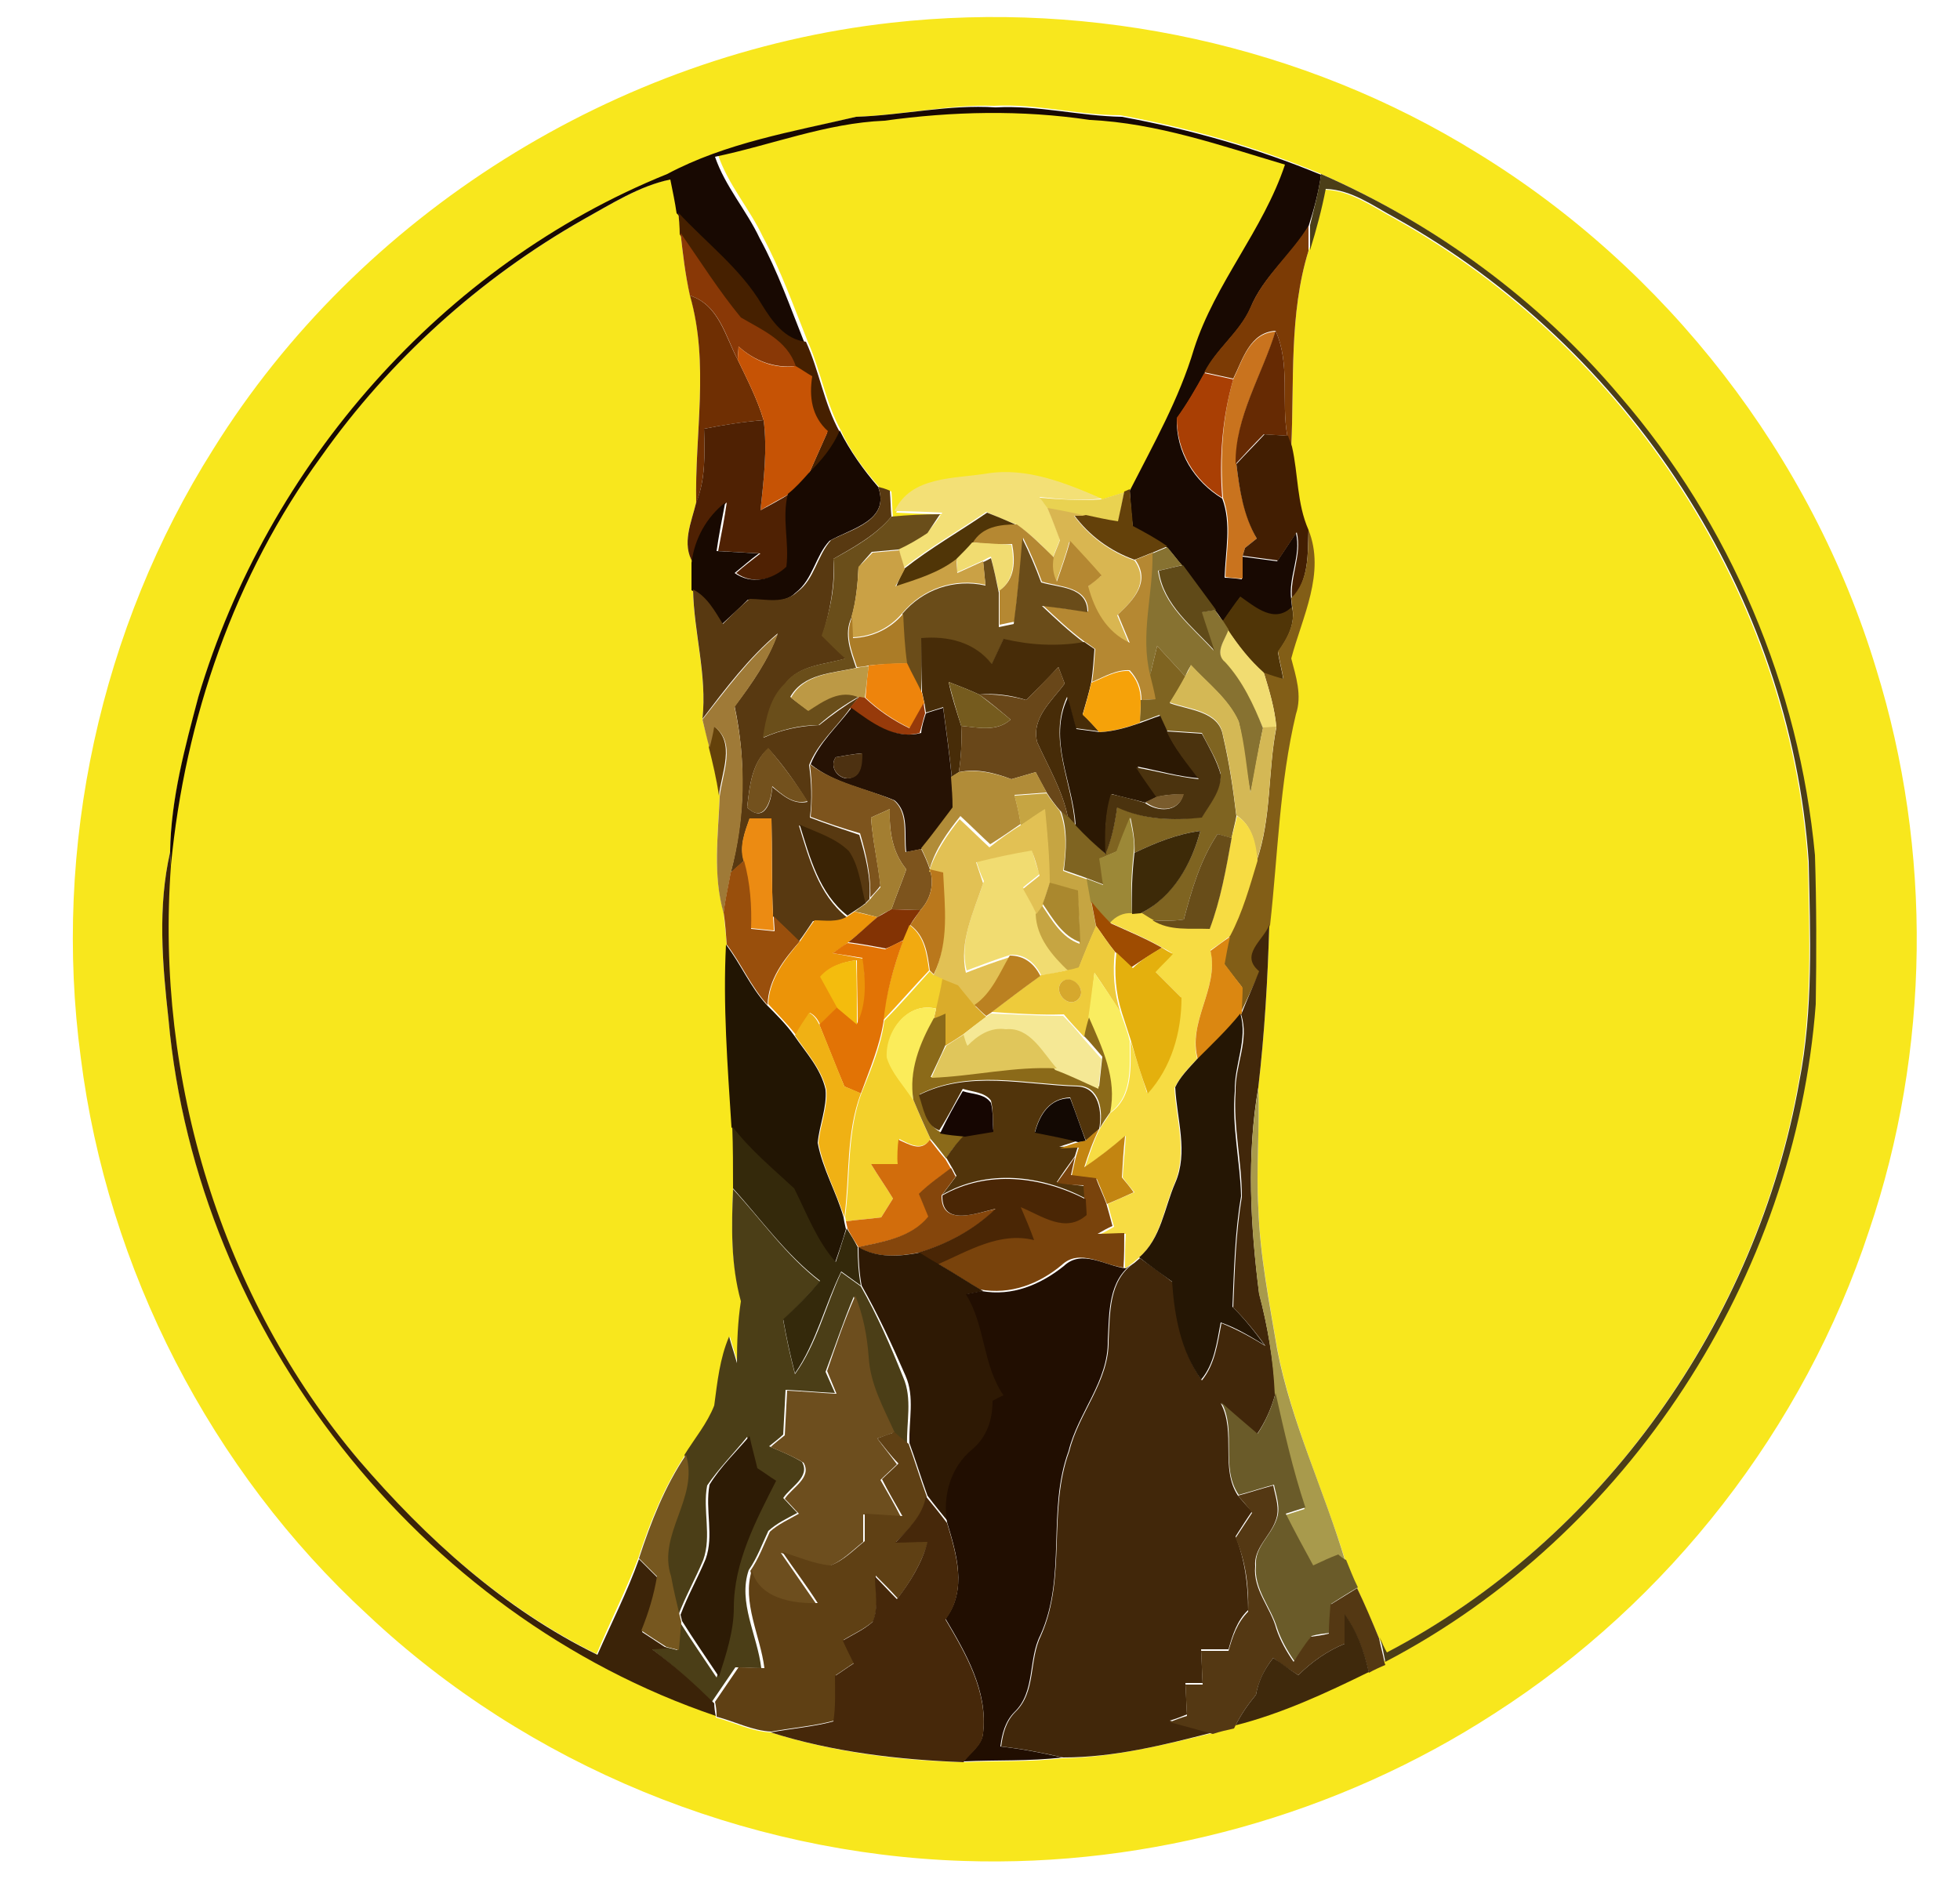 <?xml version="1.0" encoding="utf-8"?>
<!-- Generator: Adobe Illustrator 26.0.3, SVG Export Plug-In . SVG Version: 6.00 Build 0)  -->
<svg version="1.1" id="Layer_1" xmlns="http://www.w3.org/2000/svg" xmlns:xlink="http://www.w3.org/1999/xlink" x="0px" y="0px"
	 viewBox="0 0 250 242" style="enable-background:new 0 0 250 242;" xml:space="preserve">
<style type="text/css">
	.st0{fill:#F8E71D;}
	.st1{fill:#180902;}
	.st2{fill:#4B3E17;}
	.st3{fill:#462000;}
	.st4{fill:#7C3B05;}
	.st5{fill:#893806;}
	.st6{fill:#6F2F03;}
	.st7{fill:#C9731E;}
	.st8{fill:#662A03;}
	.st9{fill:#C65305;}
	.st10{fill:#A93F04;}
	.st11{fill:#4F2103;}
	.st12{fill:#180901;}
	.st13{fill:#421E02;}
	.st14{fill:#F3E076;}
	.st15{fill:#583911;}
	.st16{fill:#E9D251;}
	.st17{fill:#64410A;}
	.st18{fill:#D9B651;}
	.st19{fill:#6A4E1A;}
	.st20{fill:#503507;}
	.st21{fill:#B58832;}
	.st22{fill:#825E17;}
	.st23{fill:#F1DC71;}
	.st24{fill:#6A4C19;}
	.st25{fill:#CAA145;}
	.st26{fill:#877231;}
	.st27{fill:#604A18;}
	.st28{fill:#AB7C27;}
	.st29{fill:#9F7A37;}
	.st30{fill:#472C08;}
	.st31{fill:#7F6421;}
	.st32{fill:#EE840C;}
	.st33{fill:#BC9945;}
	.st34{fill:#694719;}
	.st35{fill:#D4B855;}
	.st36{fill:#F6A209;}
	.st37{fill:#755B1E;}
	.st38{fill:#973A0A;}
	.st39{fill:#2B1803;}
	.st40{fill:#261204;}
	.st41{fill:#4B330E;}
	.st42{fill:#73511D;}
	.st43{fill:#4D3111;}
	.st44{fill:#7D541D;}
	.st45{fill:#B18C38;}
	.st46{fill:#C6A542;}
	.st47{fill:#7A5C2D;}
	.st48{fill:#A37E31;}
	.st49{fill:#E2C154;}
	.st50{fill:#EC8B12;}
	.st51{fill:#3A2305;}
	.st52{fill:#9C8837;}
	.st53{fill:#F7DC43;}
	.st54{fill:#3D2A08;}
	.st55{fill:#684D19;}
	.st56{fill:#3B2308;}
	.st57{fill:#994F0C;}
	.st58{fill:#BA781C;}
	.st59{fill:#AA882E;}
	.st60{fill:#9F4C01;}
	.st61{fill:#EC9408;}
	.st62{fill:#833304;}
	.st63{fill:#41270A;}
	.st64{fill:#F2AA10;}
	.st65{fill:#EECB3B;}
	.st66{fill:#E27305;}
	.st67{fill:#DB8711;}
	.st68{fill:#221503;}
	.st69{fill:#E4B00D;}
	.st70{fill:#BB8121;}
	.st71{fill:#F4BC0D;}
	.st72{fill:#F3D12C;}
	.st73{fill:#F9ED60;}
	.st74{fill:#DAAC2A;}
	.st75{fill:#D6A82D;}
	.st76{fill:#FBEC5A;}
	.st77{fill:#F0B114;}
	.st78{fill:#8B6A19;}
	.st79{fill:#F5E895;}
	.st80{fill:#251604;}
	.st81{fill:#E0C65B;}
	.st82{fill:#51340B;}
	.st83{fill:#160602;}
	.st84{fill:#A89A4C;}
	.st85{fill:#130903;}
	.st86{fill:#34290B;}
	.st87{fill:#C38511;}
	.st88{fill:#D26D0C;}
	.st89{fill:#79430C;}
	.st90{fill:#85460C;}
	.st91{fill:#4A2605;}
	.st92{fill:#2E1904;}
	.st93{fill:#210E01;}
	.st94{fill:#6D4E1E;}
	.st95{fill:#6A5B29;}
	.st96{fill:#2D1B05;}
	.st97{fill:#5F4014;}
	.st98{fill:#76571F;}
	.st99{fill:#543813;}
	.st100{fill:#46280A;}
	.st101{fill:#3F290C;}
</style>
<g id="_x23_f8e71dff">
	<path class="st0" d="M113.7,2.9c25.8-2.9,52.6,2.9,74.7,16.6c24.2,14.8,42.7,38.7,50.9,65.8c7.2,23.2,6.9,48.7-0.9,71.7
		c-8.3,25.2-25.5,47.3-47.8,61.6c-19.9,12.9-43.9,19.6-67.7,18.8c-28-0.9-55.6-12.2-76-31.4c-20-18.4-33.2-44.1-36.6-71.1
		c-3.6-26.8,2.5-54.8,16.9-77.6C45.8,27.4,78.6,6.8,113.7,2.9 M109.2,14.9c-8.2,2-16.7,3.4-24.1,7.4C56.4,33.8,34.1,59.4,25.3,89
		c-1.7,6.5-3.5,13-3.6,19.7c-1.6,7-1,14.3-0.2,21.3c3.6,39.8,32,76,69.8,88.8l0,0.3c2.3,0.6,4.6,1.8,7,1.9
		c7.9,2.5,16.3,3.6,24.6,3.8c4.2-0.2,8.4,0,12.6-0.5c6.5-0.1,12.9-1.7,19.1-3.2c0.9-0.2,1.8-0.4,2.7-0.7l0.2-0.4
		c6-1.4,11.5-4.1,17-6.8c0.5-0.2,1.6-0.7,2.1-1l-0.1-0.3c30.9-16.2,52.3-49.1,54.9-83.9c0.1-6.3,0.2-12.6-0.1-19
		c-2-21.5-10.8-42.3-24.9-58.6c-10.3-12.2-23.5-21.9-38.1-28.3c-8.2-3.4-16.7-5.8-25.4-7.4c-5.4,0-10.7-1.5-16.1-1.2
		C121,13.3,115.2,14.7,109.2,14.9z"/>
	<path class="st0" d="M112.9,15.3c8.7-1.2,17.5-1.4,26.2-0.1c8.6,0.4,16.7,3.3,24.9,5.7c-2.7,8.3-8.9,15.1-11.6,23.5
		c-1.9,6.4-5.2,12.2-8.2,18.1l-0.7,0.3c-0.7,0.2-2.2,0.7-2.9,0.9c-4.6-2-9.5-3.9-14.6-3.2c-4.2,0.7-9.7,0.3-11.7,4.9
		c2,0.1,4.1,0.2,6.1,0.2c-0.6,0.9-1.2,1.7-1.9,2.5c0.4-0.6,1.2-1.8,1.6-2.4c-2.1,0.1-4.2,0.2-6.2,0.3c-0.1-1.1-0.1-2.2-0.2-3.3
		c-0.4-0.1-1.1-0.3-1.5-0.5c-1.9-2.2-3.7-4.5-4.9-7.2c-2-3.6-2.6-7.7-4.3-11.5c-1.8-4.5-3.4-9-5.7-13.3c-1.7-3.6-4.4-6.6-5.7-10.4
		C98.5,18.4,105.5,15.6,112.9,15.3z"/>
	<path class="st0" d="M74.4,28c3.6-2,7.2-4.3,11.3-5.2c0.3,1.4,0.6,2.8,0.8,4.3c0.1,0.7,0.3,2,0.3,2.6c0.3,2.7,0.6,5.3,1.2,7.9
		c2.5,8.7,0.6,17.7,0.8,26.5c-0.6,2.5-1.9,5.2-0.4,7.7c0,1.2,0,2.3,0,3.5c0.1,5.5,1.8,10.9,1.2,16.5c0.2,0.9,0.7,2.6,0.9,3.5
		c0.5,2.1,0.9,4.2,1.3,6.2c-0.2,5-0.9,10,0.5,14.9c0.1,1.3,0.3,2.7,0.4,4.1c-0.4,7.8,0.2,15.5,0.8,23.2c0,2.7,0,5.3,0,8
		c-0.2,4.8-0.3,9.6,1.1,14.3c-0.4,2.6-0.5,5.3-0.5,7.9c-0.3-1.1-0.7-2.3-1-3.4c-1.2,2.8-1.5,5.8-1.9,8.8c-0.8,2.3-2.5,4.2-3.8,6.3
		c-2.7,4.1-4.5,8.6-6,13.2c-1.6,4.2-3.6,8.1-5.3,12.2c-11.8-5.8-21.9-14.8-30.4-24.8c-17.6-20.8-26-48.7-24-75.8
		c1.8-18.7,8.1-37,19.2-52.2C49.7,45.9,61.2,35.5,74.4,28z"/>
	<path class="st0" d="M169,24.2c3.3,0.1,6.1,2.2,8.9,3.7c29.6,16.5,50.4,48.2,52.7,82.1c0.2,9.3,0.6,18.8-1.2,28.1
		c-5.4,30.5-25.1,58.4-52.6,72.8c-0.2-0.5-0.7-1.5-0.9-1.9c-0.9-2.2-1.9-4.3-2.8-6.4c-0.5-1.2-1-2.3-1.5-3.5
		c-2.8-9.1-6.9-17.7-8.7-27.1c-1-6-2.2-11.9-2.4-18c-0.3-5.1,0.2-10.2,0-15.3c0.8-6.9,1.2-13.8,1.4-20.7c1-9,1.2-18.1,3.3-26.9
		c0.8-2.4-0.1-4.8-0.6-7.1c1.4-5.3,4.4-10.9,2.2-16.4c-1.5-3.4-1.3-7.1-2.1-10.6c0.4-8.4-0.3-16.9,2.2-25
		C167.8,29.5,168.5,26.8,169,24.2z"/>
</g>
<g id="_x23_180902ff">
	<path class="st1" d="M109.2,14.9c6-0.2,11.8-1.6,17.8-1.2c5.4-0.3,10.7,1.1,16.1,1.2c8.7,1.6,17.2,4,25.4,7.4
		c-0.3,2.2-0.9,4.4-1.6,6.6c-2.2,3.7-5.8,6.4-7.4,10.4c-1.4,3.2-4.4,5.2-5.9,8.4c-1.1,2-2.2,3.9-3.5,5.7c-0.1,4.3,2.2,8,5.8,10.2
		c1.2,3.2,0.4,6.7,0.3,10.1c0.5,0,1.6,0.1,2.2,0.2c0-0.7,0-2.2,0-2.9c1.5,0.2,3,0.4,4.5,0.6c0.8-1.2,1.6-2.4,2.4-3.6
		c0.7,2.9-1,5.6-0.6,8.5l0.1,1c-2.2,2.2-4.7,0.1-6.6-1.3c-0.7,1-1.5,2-2.2,3.1c-0.2-0.3-0.7-1.1-1-1.4c-1.3-1.9-2.8-3.8-4.2-5.7
		c-0.5-0.6-1.4-1.8-1.9-2.3c-1.4-1-2.9-1.8-4.4-2.6c-0.2-1.6-0.3-3.1-0.4-4.7c3-5.9,6.3-11.7,8.2-18.1c2.7-8.4,8.8-15.1,11.6-23.5
		c-8.1-2.4-16.3-5.3-24.9-5.7c-8.7-1.3-17.5-1.1-26.2,0.1c-7.4,0.3-14.4,3.1-21.6,4.6c1.3,3.8,4,6.8,5.7,10.4
		c2.3,4.2,3.9,8.8,5.7,13.3c-2.7-0.3-4.3-2.5-5.6-4.7c-2.7-4.6-7.1-7.9-10.7-11.8c-0.2-1.4-0.5-2.8-0.8-4.3C81.6,23.7,78,26,74.4,28
		C61.2,35.5,49.7,45.9,41,58.2c-11.1,15.2-17.4,33.5-19.2,52.2c0-0.4-0.1-1.3-0.1-1.8c0.1-6.7,1.9-13.3,3.6-19.7
		c8.8-29.6,31.1-55.1,59.8-66.7C92.6,18.2,101.1,16.8,109.2,14.9z"/>
</g>
<g id="_x23_4b3e17ff">
	<path class="st2" d="M168.5,22.2c14.6,6.4,27.8,16.1,38.1,28.3c14.1,16.3,22.9,37.1,24.9,58.6c0.2,6.3,0.2,12.6,0.1,19
		c-2.6,34.8-23.9,67.7-54.9,83.9c-0.2-1-0.4-2.1-0.7-3.1c0.2,0.5,0.6,1.4,0.9,1.9c27.5-14.4,47.2-42.3,52.6-72.8
		c1.8-9.2,1.4-18.7,1.2-28.1c-2.3-33.9-23.1-65.6-52.7-82.1c-2.8-1.5-5.6-3.6-8.9-3.7c-0.5,2.6-1.2,5.2-2,7.8c0-0.8,0-2.4,0-3.2
		C167.6,26.6,168.2,24.5,168.5,22.2z"/>
	<path class="st2" d="M93.5,151.7c3.7,4,6.8,8.5,11.1,11.8c-1.5,1.7-3,3.3-4.7,4.9c0.4,2.3,0.9,4.6,1.5,6.9c2.8-3.9,3.9-8.7,5.9-13
		c0.8,0.6,1.7,1.2,2.5,1.8c2.1,3.7,3.8,7.6,5.4,11.6c1.2,2.7,0.4,5.8,0.5,8.6c-0.4-0.4-1.3-1.1-1.8-1.5c-1.4-3.1-3.1-6.2-3.3-9.6
		c-0.2-2.7-0.7-5.3-1.7-7.8c-1.3,3.1-2.4,6.4-3.6,9.6c0.4,0.9,0.8,1.8,1.2,2.7c-2.1-0.1-4.2-0.3-6.3-0.4c-0.1,1.9-0.2,3.8-0.3,5.7
		c-0.4,0.4-1.3,1.1-1.8,1.5c1.4,0.6,2.9,1.2,4.2,2c1.1,1.9-1.5,3.2-2.4,4.6c0.6,0.6,1.2,1.3,1.8,1.9c-1.3,0.7-2.6,1.3-3.7,2.3
		c-0.8,1.7-1.4,3.4-2.5,5c-1.4,4.1,1.1,8.3,1.6,12.5c-1.1,0-2.2-0.1-3.3-0.1c-1,1.5-2,2.9-3,4.4c-2.5-2.4-5.1-4.8-7.9-6.9
		c0.5,0,1.4-0.1,1.9-0.1c0.4,0.1,1.2,0.3,1.6,0.4c0.1-1.2,0.2-2.4,0.3-3.6c1.5,2.4,3.1,4.7,4.7,7.1c0.9-2.9,1.9-5.8,1.9-8.8
		c0-5.8,2.8-11.2,5.4-16.2c-0.8-0.5-1.6-1.1-2.4-1.6c-0.3-1.4-0.7-2.8-1-4.1c-1.7,2.1-3.6,4-5.1,6.2c-0.6,3.1,0.6,6.4-0.5,9.5
		c-1,2.4-2.3,4.7-3.2,7.1c-0.4-1.7-0.8-3.3-1.1-5c-1.8-5.4,3.6-10,1.9-15.5c1.3-2.1,2.9-4,3.8-6.3c0.4-3,0.7-6,1.9-8.8
		c0.3,1.1,0.7,2.3,1,3.4c0-2.7,0.1-5.3,0.5-7.9C93.2,161.3,93.3,156.5,93.5,151.7z"/>
</g>
<g id="_x23_462000ff">
	<path class="st3" d="M86.5,27.1c3.6,3.9,8,7.2,10.7,11.8c1.3,2.1,2.9,4.4,5.6,4.7c1.7,3.7,2.3,7.9,4.3,11.5c-0.9,2.1-2.3,3.9-4,5.5
		c0.8-1.8,1.6-3.6,2.4-5.4c-2.1-1.8-2.4-4.4-2-7c-0.7-0.4-1.4-0.9-2.1-1.3c-1.1-3.3-4.3-4.6-7-6.2c-2.8-3.4-5.2-7.2-7.7-10.8
		C86.7,29.1,86.6,27.7,86.5,27.1z"/>
</g>
<g id="_x23_7c3b05ff">
	<path class="st4" d="M159.5,39.2c1.7-4,5.2-6.8,7.4-10.4c0,0.8,0,2.4,0,3.2c-2.5,8.1-1.8,16.7-2.2,25c-0.1-0.4-0.4-1.1-0.5-1.4
		c-0.8-4.4,0.4-9.2-1.5-13.4c-3.3,0.2-4.2,3.7-5.4,6.1c-0.9-0.2-2.8-0.6-3.7-0.8C155.1,44.5,158.1,42.4,159.5,39.2z"/>
</g>
<g id="_x23_893806ff">
	<path class="st5" d="M86.8,29.7c2.5,3.6,4.9,7.4,7.7,10.8c2.7,1.6,5.9,2.9,7,6.2c-2.8,0.3-5.3-0.7-7.3-2.5c0,0.4-0.1,1.3-0.1,1.7
		c-1.6-3.1-2.4-7-6.1-8.2C87.4,35,87.1,32.4,86.8,29.7z"/>
</g>
<g id="_x23_6f2f03ff">
	<path class="st6" d="M88,37.7c3.7,1.2,4.5,5.2,6.1,8.2c1.2,2.5,2.5,5,3.3,7.7c-2.5,0.2-5.1,0.6-7.6,1.1c0.1,3.2,0.2,6.4-1,9.5
		C88.6,55.3,90.5,46.4,88,37.7z"/>
</g>
<g id="_x23_c9731eff">
	<path class="st7" d="M157.3,48.4c1.2-2.5,2.1-5.9,5.4-6.1c-1.7,5.6-5.2,10.9-5,16.9c0.4,3.3,1,6.6,2.6,9.5
		c-0.4,0.3-1.1,0.9-1.5,1.2l-0.3,1c0,0.7,0,2.2,0,2.9c-0.6,0-1.6-0.1-2.2-0.2c0.1-3.4,0.9-6.8-0.3-10.1
		C155.6,58.4,155.9,53.2,157.3,48.4z"/>
</g>
<g id="_x23_662a03ff">
	<path class="st8" d="M162.7,42.2c1.9,4.2,0.7,9,1.5,13.4c-1-0.1-2-0.1-3-0.2c-1.2,1.2-2.4,2.5-3.6,3.8
		C157.5,53.2,161,47.8,162.7,42.2z"/>
</g>
<g id="_x23_c65305ff">
	<path class="st9" d="M94.2,44.2c2,1.8,4.5,2.9,7.3,2.5c0.7,0.4,1.4,0.9,2.1,1.3c-0.4,2.6-0.1,5.1,2,7c-0.8,1.8-1.6,3.6-2.4,5.4
		c-0.8,0.9-1.6,1.8-2.5,2.6c-0.9,0.5-2.8,1.5-3.7,2.1c0.4-3.8,0.9-7.7,0.4-11.5c-0.8-2.7-2.1-5.2-3.3-7.7
		C94.1,45.5,94.2,44.6,94.2,44.2z"/>
</g>
<g id="_x23_a93f04ff">
	<path class="st10" d="M150.1,53.3c1.3-1.8,2.4-3.7,3.5-5.7c0.9,0.2,2.8,0.6,3.7,0.8c-1.4,4.9-1.8,10-1.4,15.1
		C152.3,61.3,150.1,57.6,150.1,53.3z"/>
</g>
<g id="_x23_4f2103ff">
	<path class="st11" d="M89.8,54.7c2.5-0.5,5-0.9,7.6-1.1c0.5,3.8,0,7.7-0.4,11.5c0.9-0.5,2.8-1.5,3.7-2.1c-0.8,3.1,0.2,6.2-0.2,9.3
		c-1.8,1.7-4.5,2.3-6.6,0.8c1-0.9,2.1-1.7,3.1-2.5c-1.8-0.1-3.6-0.2-5.4-0.3c0.4-2.1,0.8-4.1,1.1-6.2c-2.4,1.9-3.9,4.7-4.3,7.7
		c-1.5-2.4-0.2-5.2,0.4-7.7C90,61.2,89.9,57.9,89.8,54.7z"/>
</g>
<g id="_x23_180901ff">
	<path class="st12" d="M103.1,60.4c1.6-1.6,3.1-3.3,4-5.5c1.3,2.6,3,5,4.9,7.2c1.6,4.3-3.4,5.3-6.2,6.9c-1.8,1.9-2.1,4.9-4.3,6.6
		c-1.6,1.6-4,0.9-6.1,0.9c-1.1,1.1-2.2,2.1-3.4,3.2c-1-1.7-1.9-3.5-3.8-4.4c0-1.2,0-2.3,0-3.5c0.4-3.1,1.9-5.8,4.3-7.7
		c-0.4,2.1-0.8,4.1-1.1,6.2c1.8,0.1,3.6,0.2,5.4,0.3c-1.1,0.8-2.1,1.7-3.1,2.5c2.1,1.5,4.8,0.9,6.6-0.8c0.4-3.1-0.6-6.2,0.2-9.3
		C101.5,62.2,102.3,61.3,103.1,60.4z"/>
</g>
<g id="_x23_421e02ff">
	<path class="st13" d="M161.3,55.4c1,0.1,2,0.1,3,0.2c0.1,0.4,0.4,1,0.5,1.4c0.8,3.5,0.6,7.2,2.1,10.6c-0.1,3,0.1,6.4-2.1,8.8
		c-0.3-2.9,1.3-5.6,0.6-8.5c-0.8,1.2-1.6,2.4-2.4,3.6c-1.5-0.2-3-0.4-4.5-0.6l0.3-1c0.4-0.3,1.1-0.9,1.5-1.2
		c-1.7-2.9-2.2-6.2-2.6-9.5C158.9,57.9,160.1,56.7,161.3,55.4z"/>
</g>
<g id="_x23_f3e076ff">
	<path class="st14" d="M125.9,60.4c5.1-0.8,10,1.2,14.6,3.2c-2.6,0.3-5.2,0.1-7.9-0.2c0.2,0.3,0.7,1,1,1.3c0.6,1.4,1.1,2.8,1.6,4.1
		c-0.2,0.6-0.7,1.7-0.9,2.3c-1.4-1.6-2.9-3-4.7-4.2c-1.3-0.5-2.5-1-3.8-1.6c-3.5,2.4-7.2,4.5-10.5,7.1c-0.2-0.8-0.5-1.6-0.7-2.4
		c1.3-0.6,2.5-1.3,3.7-2.1c0.7-0.8,1.3-1.6,1.9-2.5c-2-0.1-4.1-0.2-6.1-0.2C116.2,60.7,121.7,61.1,125.9,60.4z"/>
</g>
<g id="_x23_583911ff">
	<path class="st15" d="M112,62.1c0.4,0.1,1.1,0.3,1.5,0.5c0.1,1.1,0.1,2.2,0.2,3.3c-2,2.4-4.8,3.9-7.4,5.4c0.2,3.3-0.4,6.6-1.4,9.8
		c1,1,2,1.9,3,2.9c-2.7,0.8-5.9,0.8-7.7,3.2c-1.8,1.8-2.3,4.4-2.8,6.9c2.2-1,4.6-1.5,7.1-1.6c1.6-1.3,3.3-2.5,5.1-3.6l-1.2,1.5
		c-1.7,2.4-4.1,4.4-5.2,7.2c0.3,2.2,0.4,4.4,0.1,6.7c2.1,0.8,4.2,1.5,6.3,2.2c0.8,2.7,1.5,5.4,1.3,8.2l-0.6,0.6
		c-0.6-2.2-0.8-4.7-2.1-6.6c-1.7-1.8-4.1-2.4-6.3-3.4c1.3,4.2,2.5,8.8,6.1,11.7c-1.3,0.8-2.9,0.5-4.3,0.5c-0.6,0.9-1.2,1.8-1.8,2.6
		c-1.1-1.1-2.2-2.1-3.3-3.2c-0.2-4.2-0.1-8.3-0.2-12.4c-0.9,0-1.8,0-2.8,0c-0.6,1.7-1.3,3.5-0.7,5.3c-0.4,0.4-1.3,1.2-1.7,1.5
		c1.8-6.9,2-14.2,0.5-21.2c2.2-2.9,4.3-5.9,5.5-9.3c-3.7,3.1-6.7,7.1-9.6,10.9c0.6-5.6-1.1-11-1.2-16.5c1.8,0.9,2.8,2.8,3.8,4.4
		c1.1-1.1,2.2-2.2,3.4-3.2c2,0,4.4,0.7,6.1-0.9c2.2-1.6,2.5-4.6,4.3-6.6C108.6,67.5,113.6,66.4,112,62.1 M95.3,103
		c2.2,2.1,3.1-0.7,3.2-2.6c1.3,1,2.6,2.3,4.5,1.9c-1.5-2.4-3.1-4.7-5-6.8C95.9,97.3,95.6,100.3,95.3,103z"/>
</g>
<g id="_x23_e9d251ff">
	<path class="st16" d="M132.6,63.5c2.6,0.2,5.2,0.4,7.9,0.2c0.7-0.2,2.2-0.7,2.9-0.9c-0.2,1-0.6,2.9-0.7,3.9
		c-1.4-0.3-2.7-0.6-4.1-0.8c-1.6-0.4-3.3-0.7-4.9-1C133.3,64.5,132.9,63.8,132.6,63.5z"/>
</g>
<g id="_x23_64410aff">
	<path class="st17" d="M143.4,62.7l0.7-0.3c0.1,1.6,0.3,3.1,0.4,4.7c1.5,0.8,3,1.6,4.4,2.6c-0.5,0.2-1.4,0.6-1.9,0.8
		c-0.6,0.2-1.7,0.7-2.3,0.9c-3.1-1.1-5.8-3.1-7.7-5.7l1.5,0c1.4,0.3,2.7,0.6,4.1,0.8C142.8,65.6,143.2,63.7,143.4,62.7z"/>
	<path class="st17" d="M91,92.6c2.9,2.1,1,6,0.7,8.9c-0.3-2.1-0.8-4.2-1.3-6.2C90.6,94.6,90.9,93.2,91,92.6z"/>
</g>
<g id="_x23_d9b651ff">
	<path class="st18" d="M133.6,64.8c1.7,0.3,3.3,0.6,4.9,1l-1.5,0c1.9,2.6,4.6,4.6,7.7,5.7c2,2.8-0.2,5.1-2.2,7
		c0.5,1.2,1,2.4,1.5,3.6c-2.9-1.4-4.5-4.2-5.3-7.2c0.4-0.4,1.2-1.1,1.7-1.4c-1.3-1.5-2.7-2.9-4-4.4c-0.5,1.8-1.1,3.5-1.7,5.2
		c-0.5-1-0.6-2-0.4-3.1c0.2-0.6,0.7-1.7,0.9-2.3C134.7,67.6,134.2,66.2,133.6,64.8z"/>
</g>
<g id="_x23_6a4e1aff">
	<path class="st19" d="M106.3,71.3c2.7-1.5,5.4-3,7.4-5.4c2.1-0.2,4.2-0.3,6.2-0.3c-0.4,0.6-1.2,1.8-1.6,2.4
		c-1.2,0.8-2.4,1.5-3.7,2.1c-1.1,0.1-2.3,0.2-3.4,0.3c-0.6,0.7-1.2,1.3-1.7,2c-0.1,2.2-0.3,4.3-0.9,6.4c-1,2.1-0.1,4.3,0.6,6.4
		c-3,0.7-6.7,0.7-8.4,3.7c0.7,0.6,1.5,1.1,2.2,1.7c2-1.2,4.1-2.8,6.5-1.7c-1.8,1-3.5,2.2-5.1,3.6c-2.4,0-4.8,0.6-7.1,1.6
		c0.4-2.5,0.9-5.1,2.8-6.9c1.8-2.4,5.1-2.4,7.7-3.2c-1-0.9-2-1.9-3-2.9C105.9,77.9,106.6,74.6,106.3,71.3z"/>
</g>
<g id="_x23_503507ff">
	<path class="st20" d="M115.4,72.5c3.3-2.6,7-4.7,10.5-7.1c1.3,0.5,2.5,1,3.8,1.6c-2.1,0-4.3,0.3-5.6,2.3c-0.7,0.7-1.4,1.4-2,2.1
		c-2.3,1.8-5.1,2.6-7.8,3.5C114.5,74.2,115.1,73.1,115.4,72.5z"/>
	<path class="st20" d="M158.2,76.1c2,1.4,4.4,3.5,6.6,1.3c0.5,2.2-0.6,4.1-1.8,5.8c0.2,1.2,0.5,2.3,0.7,3.5
		c-0.9-0.3-1.7-0.5-2.5-0.8c-1.8-1.6-3.2-3.5-4.6-5.5c-0.2-0.3-0.6-0.8-0.7-1.1C156.7,78.2,157.4,77.1,158.2,76.1z"/>
</g>
<g id="_x23_b58832ff">
	<path class="st21" d="M124.1,69.2c1.2-2,3.4-2.3,5.6-2.3c1.7,1.2,3.2,2.7,4.7,4.2c-0.2,1.1-0.1,2.1,0.4,3.1
		c0.6-1.7,1.2-3.4,1.7-5.2c1.4,1.5,2.7,2.9,4,4.4c-0.4,0.4-1.3,1.1-1.7,1.4c0.8,3,2.3,5.8,5.3,7.2c-0.5-1.2-1-2.4-1.5-3.6
		c2-1.9,4.2-4.2,2.2-7c0.6-0.2,1.7-0.7,2.3-0.9c0.1,5.2-1.6,10.4-0.3,15.5c0.2,0.8,0.5,2.4,0.7,3.2c-0.5,0-1.4,0.1-1.9,0.1
		c0-1.5-0.5-2.7-1.5-3.8c-1.7-0.1-3.2,0.8-4.8,1.5c0.2-1.4,0.3-2.8,0.4-4.2c-0.3-0.2-0.9-0.7-1.3-0.9c-1.9-1.4-3.7-3.1-5.4-4.7
		c1.9,0.3,3.9,0.6,5.8,0.8c0-3.2-3.6-3.1-5.9-3.8c-0.7-1.9-1.5-3.8-2.4-5.6c-0.3,3.6-0.7,7.2-1.1,10.7c-0.5,0.1-1.4,0.3-1.9,0.4
		c0-1.5,0-2.9,0-4.4c2-1.4,2-3.7,1.6-5.9C127.4,69.5,125.7,69.4,124.1,69.2z"/>
</g>
<g id="_x23_825e17ff">
	<path class="st22" d="M166.9,67.6c2.2,5.5-0.8,11.1-2.2,16.4c0.6,2.3,1.4,4.7,0.6,7.1c-2.1,8.8-2.3,17.9-3.3,26.9
		c-0.8,2-3.8,3.8-1.3,5.9c-0.8,1.8-1.6,3.5-2.4,5.2c0-0.8,0.1-2.4,0.1-3.2c-0.8-1-1.6-2-2.3-3c0.2-1.2,0.5-2.4,0.7-3.5
		c1.6-3,2.5-6.4,3.5-9.6c1.9-5.5,1.4-11.4,2.5-17c-0.2-2.4-0.9-4.7-1.6-7c0.8,0.3,1.7,0.6,2.5,0.8c-0.2-1.2-0.5-2.3-0.7-3.5
		c1.2-1.7,2.3-3.6,1.8-5.8l-0.1-1C167,74,166.8,70.7,166.9,67.6z"/>
</g>
<g id="_x23_f1dc71ff">
	<path class="st23" d="M122,71.3c0.7-0.7,1.4-1.4,2-2.1c1.7,0.1,3.3,0.2,5,0.3c0.4,2.2,0.4,4.5-1.6,5.9c-0.3-1.5-0.7-2.9-1-4.4
		c-0.3,0.1-0.8,0.4-1,0.5c-1.1,0.5-2.2,1-3.3,1.5C122.1,72.7,122.1,71.8,122,71.3z"/>
	<path class="st23" d="M156.2,84.5c-1.4-1.2,0.1-2.9,0.4-4.2c1.3,2,2.8,3.9,4.6,5.5c0.7,2.3,1.4,4.6,1.6,7c-0.4,0-1.3,0.1-1.7,0.1
		C159.8,89.9,158.4,87,156.2,84.5z"/>
	<path class="st23" d="M124.5,109.8c2.3-0.6,4.7-1.1,7.1-1.5c0.3,1.1,0.6,2.2,1,3.2c-0.7,0.6-1.4,1.1-2.1,1.7
		c0.6,1.1,1.1,2.1,1.7,3.2c0.1,3,2.1,5.3,4.2,7.3c-1.2,0.3-2.4,0.6-3.6,0.7c-0.8-1.6-2.1-2.7-3.9-2.6c-1.9,0.6-3.7,1.3-5.6,2
		c-1-3.9,1-7.7,2.2-11.4C125.1,111.6,124.8,110.7,124.5,109.8z"/>
</g>
<g id="_x23_6a4c19ff">
	<path class="st24" d="M130.4,68.7c0.9,1.8,1.7,3.7,2.4,5.6c2.3,0.7,5.9,0.5,5.9,3.8c-1.9-0.3-3.9-0.6-5.8-0.8
		c1.7,1.6,3.5,3.3,5.4,4.7c-3.4,0.6-6.9,0.5-10.3-0.4c-0.5,1.1-1,2.1-1.5,3.2c-2.2-2.8-5.6-3.6-9-3.3c0,2.3,0,4.6,0,6.9
		c-0.7-1.2-1.3-2.5-1.9-3.8c-0.3-2.1-0.4-4.2-0.5-6.3c2.6-3.1,6.6-4.5,10.6-3.6c-0.1-0.8-0.2-2.2-0.3-3c0.3-0.1,0.8-0.4,1-0.5
		c0.4,1.5,0.7,2.9,1,4.4c0,1.4,0,2.9,0,4.4c0.5-0.1,1.4-0.3,1.9-0.4C129.8,75.8,130.1,72.3,130.4,68.7z"/>
</g>
<g id="_x23_caa145ff">
	<path class="st25" d="M111.3,70.5c1.1-0.1,2.3-0.2,3.4-0.3c0.2,0.8,0.5,1.6,0.7,2.4c-0.3,0.6-0.9,1.7-1.2,2.2
		c2.7-0.9,5.5-1.7,7.8-3.5c0,0.5,0.1,1.4,0.1,1.8c1.1-0.5,2.2-1,3.3-1.5c0.1,0.7,0.2,2.2,0.3,3c-4-0.9-8,0.5-10.6,3.6
		c-1.6,1.9-3.8,3-6.4,3.1c0-0.6-0.1-1.9-0.1-2.6c0.6-2.1,0.8-4.2,0.9-6.4C110.1,71.8,110.7,71.1,111.3,70.5z"/>
</g>
<g id="_x23_877231ff">
	<path class="st26" d="M147,70.6c0.5-0.2,1.4-0.6,1.9-0.8c0.5,0.6,1.4,1.8,1.9,2.3c-1,0.2-2,0.5-3.1,0.7c0.6,4.4,4.3,7.1,7.1,10.2
		c-0.5-1.6-1.1-3.3-1.6-4.9c0.4-0.1,1.3-0.2,1.8-0.3c0.2,0.4,0.7,1.1,1,1.4c0.2,0.3,0.5,0.8,0.7,1.1c-0.4,1.3-1.9,3-0.4,4.2
		c2.2,2.4,3.6,5.4,4.8,8.4c-0.6,2.7-1,5.5-1.6,8.3c-0.6-3-0.8-6.1-1.5-9.1c-1.3-2.9-3.9-4.9-6.1-7.2c-0.2,0.3-0.6,1-0.7,1.4
		c-1.2-1.3-2.4-2.6-3.6-3.9c-0.3,1.2-0.6,2.5-0.9,3.7C145.4,80.9,147.1,75.8,147,70.6z"/>
</g>
<g id="_x23_604a18ff">
	<path class="st27" d="M147.8,72.8c1-0.2,2-0.5,3.1-0.7c1.4,1.9,2.8,3.8,4.2,5.7c-0.4,0.1-1.3,0.2-1.8,0.3c0.5,1.6,1.1,3.3,1.6,4.9
		C152.1,79.9,148.4,77.2,147.8,72.8z"/>
</g>
<g id="_x23_ab7c27ff">
	<path class="st28" d="M108.8,81.4c2.5-0.1,4.8-1.2,6.4-3.1c0.1,2.1,0.2,4.2,0.5,6.3c-1.6,0.1-3.2,0.1-4.9,0.3
		c-0.4,0.1-1.1,0.2-1.5,0.2c-0.7-2.1-1.6-4.2-0.6-6.4C108.7,79.4,108.8,80.7,108.8,81.4z"/>
</g>
<g id="_x23_9f7a37ff">
	<path class="st29" d="M89.6,91.8c3-3.8,5.9-7.8,9.6-10.9c-1.2,3.4-3.4,6.4-5.5,9.3c1.5,7,1.4,14.2-0.5,21.2
		c-0.3,1.7-0.7,3.4-0.9,5.1c-1.4-4.9-0.7-9.9-0.5-14.9c0.3-2.9,2.2-6.8-0.7-8.9c-0.1,0.7-0.4,2-0.6,2.7
		C90.2,94.4,89.8,92.6,89.6,91.8z"/>
</g>
<g id="_x23_472c08ff">
	<path class="st30" d="M117.5,81.4c3.4-0.3,6.8,0.5,9,3.3c0.5-1.1,1-2.1,1.5-3.2c3.4,0.8,6.8,1,10.3,0.4c0.3,0.2,1,0.7,1.3,0.9
		c-0.1,1.4-0.2,2.8-0.4,4.2c-0.3,1.4-0.7,2.7-1.1,4.1c0.5,0.5,1.5,1.6,2.1,2.2c-0.7-0.1-2.2-0.3-3-0.4c-0.4-1.3-0.7-2.7-1.1-4
		c-2.5,5.4,0.7,10.9,1,16.3c-0.2-0.2-0.7-0.8-0.9-1c-0.7-3.4-2.5-6.4-3.9-9.5c-0.8-3.1,1.9-5.3,3.5-7.5c-0.2-0.5-0.6-1.6-0.8-2.1
		c-1.3,1.4-2.7,2.8-4.1,4.2c-1.9-0.6-4-0.9-6-0.7c-1.3-0.6-2.6-1.1-3.9-1.6c0.4,1.9,1,3.7,1.6,5.6c0.1,2,0,4-0.3,5.9l-0.9,0.6
		c-0.3-3-0.7-5.9-1.1-8.9c-0.5,0.2-1.6,0.5-2.2,0.7l-0.2-1.3c-0.1-0.3-0.2-1-0.3-1.3C117.5,86.1,117.5,83.7,117.5,81.4z"/>
</g>
<g id="_x23_7f6421ff">
	<path class="st31" d="M146.7,86.1c0.3-1.2,0.6-2.5,0.9-3.7c1.2,1.3,2.4,2.6,3.6,3.9c-0.6,1.2-1.3,2.3-2,3.4c2.4,0.9,6.3,1,6.8,4.2
		c0.8,3.4,1.3,6.8,1.7,10.2c-0.1,0.7-0.5,2.1-0.6,2.8c-0.5-0.1-1.4-0.4-1.8-0.5c-2.2,3.3-3.3,7.1-4.3,10.9c-1.3,0.2-2.6,0.2-4,0.1
		c-0.4-0.2-1.1-0.7-1.5-0.9c4-2,6.5-6.3,7.6-10.5c-3,0.4-5.7,1.5-8.4,2.8c0.1-1.5-0.2-3-0.5-4.5c-0.6,1.4-1.2,2.8-1.7,4.3
		c-0.5,0.2-1.6,0.7-2.1,0.9c0.2,1.1,0.3,2.2,0.5,3.4c-0.5-0.2-1.6-0.6-2.1-0.8c-1-0.4-2-0.7-3.1-1.1c0.3-2.5,0.5-5.2-0.4-7.6l1,0.8
		c0.2,0.3,0.7,0.8,0.9,1c1.2,1.3,2.5,2.5,3.8,3.7c0.8-1.9,1.2-4,1.5-6c3.4,1.7,7.1,1.8,10.8,1.3c1-1.7,2.4-3.4,2.4-5.5
		c-0.5-1.9-1.6-3.5-2.4-5.2c-1.5-0.1-3-0.2-4.5-0.3c-0.2-0.5-0.7-1.5-0.9-2c-0.6,0.2-1.8,0.7-2.5,0.9c0-0.9,0.1-1.9,0.1-2.8
		c0.5,0,1.4-0.1,1.9-0.1C147.3,88.5,146.9,86.9,146.7,86.1z"/>
</g>
<g id="_x23_ee840cff">
	<path class="st32" d="M110.8,84.9c1.6-0.2,3.2-0.3,4.9-0.3c0.6,1.3,1.3,2.5,1.9,3.8c0.1,0.3,0.2,1,0.3,1.3
		c-0.6,1.1-1.2,2.1-1.8,3.2c-2.1-1-4-2.3-5.7-3.9C110.5,87.6,110.6,86.3,110.8,84.9z"/>
</g>
<g id="_x23_bc9945ff">
	<path class="st33" d="M109.3,85.2c0.4-0.1,1.1-0.2,1.5-0.2c-0.2,1.4-0.3,2.7-0.5,4.1c-0.2,0-0.5-0.1-0.7-0.1
		c-2.4-1.1-4.5,0.4-6.5,1.7c-0.7-0.5-1.5-1.1-2.2-1.7C102.6,85.9,106.3,85.9,109.3,85.2z"/>
</g>
<g id="_x23_694719ff">
	<path class="st34" d="M130.9,89.3c1.4-1.4,2.7-2.8,4.1-4.2c0.2,0.5,0.6,1.5,0.8,2.1c-1.6,2.2-4.3,4.4-3.5,7.5
		c1.4,3.1,3.2,6.1,3.9,9.5l-1-0.8c-0.6-0.7-1.2-1.5-1.7-2.3c-0.4-0.7-1.1-2-1.4-2.6c-1,0.3-2.1,0.6-3.1,0.9
		c-2.1-0.8-4.4-1.4-6.7-0.9c0.3-2,0.4-4,0.3-5.9c2.2,0.2,4.5,0.8,6.3-0.8c-1.3-1.1-2.6-2.2-4-3.2C127,88.5,129,88.8,130.9,89.3z"/>
</g>
<g id="_x23_d4b855ff">
	<path class="st35" d="M151.2,86.2c0.2-0.3,0.6-1,0.7-1.4c2.1,2.3,4.8,4.3,6.1,7.2c0.8,3,1,6.1,1.5,9.1c0.5-2.8,1-5.5,1.6-8.3
		c0.4,0,1.3-0.1,1.7-0.1c-1.1,5.6-0.6,11.5-2.5,17c-0.2-2.2-0.6-4.4-2.6-5.7c-0.4-3.4-0.9-6.9-1.7-10.2c-0.5-3.2-4.4-3.3-6.8-4.2
		C149.9,88.5,150.6,87.3,151.2,86.2z"/>
</g>
<g id="_x23_f6a209ff">
	<path class="st36" d="M139.2,87.1c1.5-0.6,3.1-1.6,4.8-1.5c1,1,1.5,2.3,1.5,3.8c0,0.9-0.1,1.9-0.1,2.8c-1.7,0.6-3.4,1.1-5.2,1.2
		c-0.5-0.6-1.5-1.7-2.1-2.2C138.5,89.8,138.9,88.4,139.2,87.1z"/>
</g>
<g id="_x23_755b1eff">
	<path class="st37" d="M121,87c1.3,0.5,2.6,1,3.9,1.6c1.3,1,2.7,2.1,4,3.2c-1.8,1.6-4.2,1-6.3,0.8C122,90.7,121.5,88.9,121,87z"/>
</g>
<g id="_x23_973a0aff">
	<path class="st38" d="M109.6,88.9c0.2,0,0.5,0.1,0.7,0.1c1.7,1.6,3.6,2.9,5.7,3.9c0.6-1.1,1.2-2.1,1.8-3.2l0.2,1.3
		c-0.2,0.6-0.5,1.9-0.7,2.5c-3.4,0.9-6.3-1.3-8.9-3.2L109.6,88.9z"/>
</g>
<g id="_x23_2b1803ff">
	<path class="st39" d="M137.2,105.3c-0.3-5.4-3.6-10.9-1-16.3c0.4,1.3,0.7,2.7,1.1,4c0.8,0.1,2.2,0.3,3,0.4c1.8-0.1,3.5-0.6,5.2-1.2
		c0.6-0.2,1.8-0.7,2.5-0.9c0.2,0.5,0.7,1.5,0.9,2c1,2.3,2.7,4.2,4.2,6c-2.7-0.2-5.4-1-8-1.5c0.9,1.3,1.7,2.5,2.6,3.8
		c-0.4,0.2-1.2,0.6-1.6,0.8c-1.4-0.4-2.9-0.7-4.3-1.1c-0.8,2.5-0.9,5.1-0.7,7.7C139.7,107.8,138.4,106.6,137.2,105.3z"/>
</g>
<g id="_x23_261204ff">
	<path class="st40" d="M118.1,91c0.5-0.2,1.6-0.5,2.2-0.7c0.4,3,0.8,5.9,1.1,8.9c0.1,1.3,0.1,2.6,0.2,3.9c-1.3,1.8-2.6,3.5-4,5.2
		c-0.5,0.1-1.5,0.3-2,0.4c-0.3-2.2,0.4-5-1.5-6.6c-3.6-1.5-7.6-2.1-10.7-4.6c1.1-2.8,3.4-4.8,5.2-7.2c2.6,1.9,5.5,4.1,8.9,3.2
		C117.5,92.9,117.9,91.6,118.1,91 M106.6,96.6c-0.8,1.1,0.1,2.6,1.4,2.7c1.9-0.1,1.9-1.8,1.9-3.2C108.8,96.2,107.7,96.4,106.6,96.6z
		"/>
</g>
<g id="_x23_4b330eff">
	<path class="st41" d="M148.8,93.3c1.5,0.1,3,0.2,4.5,0.3c0.9,1.7,1.9,3.4,2.4,5.2c0.1,2.1-1.4,3.8-2.4,5.5
		c-3.7,0.4-7.4,0.3-10.8-1.3c-0.3,2.1-0.7,4.1-1.5,6c-0.1-2.6-0.1-5.2,0.7-7.7c1.4,0.3,2.9,0.7,4.3,1.1c1.6,1.2,4.3,1.3,4.9-1
		c-1.1-0.1-2.3,0-3.4,0.3c-0.9-1.3-1.8-2.5-2.6-3.8c2.7,0.5,5.3,1.2,8,1.5C151.4,97.4,149.8,95.5,148.8,93.3z"/>
</g>
<g id="_x23_73511dff">
	<path class="st42" d="M95.3,103c0.3-2.7,0.6-5.7,2.7-7.6c1.8,2.2,3.5,4.4,5,6.8c-1.8,0.5-3.2-0.8-4.5-1.9
		C98.4,102.2,97.4,105.1,95.3,103z"/>
</g>
<g id="_x23_4d3111ff">
	<path class="st43" d="M106.6,96.6c1.1-0.2,2.2-0.4,3.4-0.5c0,1.4-0.1,3.2-1.9,3.2C106.7,99.2,105.8,97.7,106.6,96.6z"/>
</g>
<g id="_x23_7d541dff">
	<path class="st44" d="M103.4,104.2c0.2-2.2,0.2-4.4-0.1-6.7c3.2,2.4,7.1,3,10.7,4.6c1.9,1.6,1.2,4.4,1.5,6.6c0.5-0.1,1.5-0.3,2-0.4
		c0.4,0.8,0.8,1.7,1.1,2.6c0.6,1.9,0.1,3.8-1.2,5.2c-0.9,0-2.8-0.1-3.7-0.1c0.6-1.7,1.3-3.4,1.9-5.1c-1.8-2.2-2.2-4.9-2.1-7.7
		c-0.8,0.4-1.6,0.7-2.4,1.1c0.2,2.9,0.9,5.8,1.2,8.7c-0.3,0.4-1,1.2-1.3,1.5c0.1-2.8-0.5-5.5-1.3-8.2
		C107.6,105.7,105.5,105,103.4,104.2z"/>
</g>
<g id="_x23_b18c38ff">
	<path class="st45" d="M122.3,98.5c2.3-0.4,4.5,0.1,6.7,0.9c1-0.3,2.1-0.6,3.1-0.9c0.4,0.7,1.1,2,1.4,2.6c-1.4,0.1-2.7,0.2-4.1,0.3
		c0.3,1.2,0.6,2.4,0.8,3.7c-1.3,0.9-2.6,1.8-3.9,2.6c-1.3-1.2-2.5-2.4-3.8-3.6c-1.6,2-3.2,4.2-3.9,6.7c-0.3-0.9-0.7-1.8-1.1-2.6
		c1.4-1.7,2.7-3.5,4-5.2c0-1.3-0.1-2.6-0.2-3.9L122.3,98.5z"/>
</g>
<g id="_x23_c6a542ff">
	<path class="st46" d="M129.4,101.5c1.4-0.1,2.7-0.2,4.1-0.3c0.5,0.8,1.1,1.5,1.7,2.3c0.9,2.4,0.8,5.1,0.4,7.6c1,0.4,2,0.7,3.1,1.1
		c0.1,0.7,0.4,2.2,0.5,2.9c0.2,1,0.4,2.1,0.6,3.1c-0.8,1.8-1.5,3.5-2.2,5.3c-0.3,0.1-1,0.3-1.3,0.4c-2.1-2-4.1-4.3-4.2-7.3l0.8-1.1
		c1.3,1.9,2.5,4.1,4.8,4.9c0-2.2-0.1-4.4-0.3-6.6c-1.2-0.3-2.4-0.7-3.6-1c0-3.2-0.2-6.3-0.6-9.5c-1,0.7-2,1.4-3,2
		C130,103.9,129.7,102.7,129.4,101.5z"/>
</g>
<g id="_x23_7a5c2dff">
	<path class="st47" d="M147.6,101.6c1.1-0.2,2.2-0.3,3.4-0.3c-0.6,2.3-3.3,2.3-4.9,1C146.4,102.2,147.2,101.8,147.6,101.6z"/>
</g>
<g id="_x23_a37e31ff">
	<path class="st48" d="M111.1,104.3c0.8-0.4,1.6-0.7,2.4-1.1c-0.1,2.8,0.3,5.5,2.1,7.7c-0.6,1.7-1.3,3.4-1.9,5.1
		c-0.6,0.3-1.2,0.6-1.8,1c-0.7-0.2-2.2-0.6-2.9-0.7c0.4-0.3,1.1-0.8,1.4-1l0.6-0.6c0.3-0.4,1-1.2,1.3-1.5
		C112,110.2,111.3,107.3,111.1,104.3z"/>
</g>
<g id="_x23_e2c154ff">
	<path class="st49" d="M130.3,105.2c1-0.7,2-1.4,3-2c0.3,3.1,0.6,6.3,0.6,9.5c-0.3,0.9-0.6,1.8-0.9,2.8l-0.8,1.1
		c-0.5-1.1-1.1-2.1-1.7-3.2c0.7-0.6,1.4-1.1,2.1-1.7c-0.3-1.1-0.6-2.2-1-3.2c-2.4,0.4-4.7,0.9-7.1,1.5c0.3,0.9,0.6,1.8,0.9,2.7
		c-1.2,3.6-3.1,7.5-2.2,11.4c1.8-0.7,3.7-1.4,5.6-2c-1.3,2.2-2.3,4.8-4.5,6.4c-0.7-0.8-1.4-1.7-2.1-2.6c-0.5-0.2-1.5-0.6-2-0.8
		c-0.3-0.1-0.9-0.4-1.2-0.5c2-4.2,1.4-8.6,1.2-13c-0.4-0.1-1.2-0.3-1.7-0.4c0.8-2.5,2.3-4.7,3.9-6.7c1.3,1.2,2.5,2.4,3.8,3.6
		C127.7,106.9,129,106,130.3,105.2z"/>
</g>
<g id="_x23_ec8b12ff">
	<path class="st50" d="M95.6,104.4c0.9,0,1.8,0,2.8,0c0.1,4.1,0,8.3,0.2,12.4c0,0.5,0.1,1.4,0.1,1.9c-1-0.1-2-0.2-3-0.3
		c0.1-2.9-0.1-5.9-0.9-8.7C94.3,107.9,95,106.1,95.6,104.4z"/>
</g>
<g id="_x23_3a2305ff">
	<path class="st51" d="M102,105.2c2.2,1,4.6,1.7,6.3,3.4c1.3,1.9,1.5,4.4,2.1,6.6c-0.3,0.3-1.1,0.8-1.4,1l-0.9,0.6
		C104.5,114,103.3,109.4,102,105.2z"/>
</g>
<g id="_x23_9c8837ff">
	<path class="st52" d="M142.4,108.6c0.5-1.4,1.1-2.9,1.7-4.3c0.3,1.5,0.7,3,0.5,4.5c-0.3,2.6-0.4,5.2-0.2,7.8
		c-1.1-0.1-2.1,0.4-2.8,1.2c-0.9-0.9-1.7-1.8-2.5-2.8c-0.1-0.7-0.4-2.2-0.5-2.9c0.5,0.2,1.6,0.6,2.1,0.8c-0.2-1.1-0.3-2.2-0.5-3.4
		C140.9,109.3,141.9,108.8,142.4,108.6z"/>
</g>
<g id="_x23_f7dc43ff">
	<path class="st53" d="M157.8,104.1c2,1.3,2.4,3.5,2.6,5.7c-1,3.3-1.9,6.6-3.5,9.6c-0.8,0.6-1.6,1.2-2.5,1.8c1.1,4.9-2.9,9-1.7,13.9
		c-1.1,1.1-2.2,2.3-2.9,3.7c0.2,4,1.7,8.2,0,12.2c-1.4,3.2-1.8,7.2-4.6,9.5l-0.7,0.6l-1,0.7c0-1.5,0-3,0.1-4.4
		c-0.9,0-2.6,0.1-3.4,0.1c0.5-0.2,1.4-0.7,1.9-1c-0.2-0.7-0.6-2.1-0.8-2.9c1.1-0.5,2.2-1,3.4-1.5c-0.5-0.6-1-1.2-1.5-1.9
		c0.1-1.8,0.3-3.5,0.4-5.3c-1.7,1.4-3.4,2.8-5.2,4c0.6-1.7,1.1-3.4,1.9-4.9c0.4-0.7,0.9-1.3,1.3-2c3-2.1,2.6-6,2.6-9.2
		c0.7,2.2,1.4,4.4,2.1,6.6c3-3.3,4.3-7.8,4.3-12.2c-1.1-1.1-2.2-2.2-3.3-3.3c0.7-0.8,1.5-1.6,2.2-2.3c-0.3-0.2-1-0.6-1.4-0.8
		c-2.1-1.2-4.3-2.1-6.5-3.1c0.7-0.8,1.7-1.3,2.8-1.2l1.1-0.1c0.4,0.2,1.1,0.7,1.5,0.9c2.2,1.3,4.9,0.9,7.3,1.1
		c1.4-3.7,2.1-7.7,2.8-11.6C157.3,106.2,157.6,104.8,157.8,104.1z"/>
</g>
<g id="_x23_3d2a08ff">
	<path class="st54" d="M144.7,108.8c2.7-1.3,5.4-2.4,8.4-2.8c-1.1,4.2-3.5,8.5-7.6,10.5l-1.1,0.1C144.3,114,144.4,111.4,144.7,108.8
		z"/>
</g>
<g id="_x23_684d19ff">
	<path class="st55" d="M155.3,106.4c0.5,0.1,1.4,0.4,1.8,0.5c-0.7,3.9-1.4,7.9-2.8,11.6c-2.5-0.1-5.1,0.3-7.3-1.1
		c1.3,0.1,2.6,0.1,4-0.1C152,113.5,153.1,109.7,155.3,106.4z"/>
</g>
<g id="_x23_3b2308ff">
	<path class="st56" d="M21.7,108.7c0,0.4,0.1,1.3,0.1,1.8c-2,27.1,6.4,55,24,75.8c8.5,9.9,18.5,19,30.4,24.8c1.8-4.1,3.8-8,5.3-12.2
		c0.8,0.8,1.6,1.6,2.4,2.4c-0.4,2.4-1.1,4.7-2,6.9c1.1,0.7,2.1,1.4,3.2,2.1c-0.5,0-1.4,0.1-1.9,0.1c2.8,2.1,5.4,4.4,7.9,6.9
		c0,0.4,0.1,1.2,0.2,1.6c-37.8-12.8-66.2-49-69.8-88.8C20.7,122.9,20.1,115.7,21.7,108.7z"/>
</g>
<g id="_x23_994f0cff">
	<path class="st57" d="M93.2,111.3c0.4-0.4,1.3-1.2,1.7-1.5c0.8,2.8,1,5.8,0.9,8.7c1,0.1,2,0.2,3,0.3c0-0.5-0.1-1.4-0.1-1.9
		c1.1,1.1,2.2,2.1,3.3,3.2c-2,2.3-4,4.8-4.1,8.1c-2.1-2.3-3.3-5.2-5.2-7.7c-0.1-1.4-0.2-2.7-0.4-4.1C92.5,114.7,92.9,113,93.2,111.3
		z"/>
</g>
<g id="_x23_ba781cff">
	<path class="st58" d="M118.6,110.9c0.4,0.1,1.2,0.3,1.7,0.4c0.2,4.4,0.8,8.9-1.2,13l-0.5-0.5c-0.3-2.2-0.6-4.4-2.5-5.8
		c0.4-0.6,0.9-1.3,1.3-1.9C118.7,114.7,119.2,112.8,118.6,110.9z"/>
</g>
<g id="_x23_aa882eff">
	<path class="st59" d="M133.9,112.6c1.2,0.3,2.4,0.7,3.6,1c0.1,2.2,0.2,4.4,0.3,6.6c-2.3-0.8-3.5-3-4.8-4.9
		C133.3,114.5,133.6,113.5,133.9,112.6z"/>
</g>
<g id="_x23_9f4c01ff">
	<path class="st60" d="M139.2,115c0.8,1,1.6,1.9,2.5,2.8c2.2,1,4.4,1.9,6.5,3.1c-1.3,0.8-2.6,1.6-3.9,2.5c-0.7-0.7-1.4-1.3-2.1-2
		c-0.9-1.1-1.6-2.2-2.4-3.3C139.6,117.1,139.4,116,139.2,115z"/>
</g>
<g id="_x23_ec9408ff">
	<path class="st61" d="M108.1,116.9l0.9-0.6c0.7,0.2,2.2,0.5,2.9,0.7c-1.2,1.1-2.5,2.3-3.8,3.3c-0.6,0.4-1.2,0.9-1.9,1.3
		c1.3,0.2,2.6,0.5,3.9,0.7c0.3,2.8,0.6,5.8-0.7,8.4c0-2.7-0.1-5.4-0.1-8.2c-1.8,0.2-3.4,0.8-4.6,2.1c0.7,1.3,1.5,2.6,2.2,3.9
		c-0.8,0.7-1.5,1.5-2.3,2.2c-0.3-0.7-0.7-1.2-1.3-1.5c-0.6,0.9-1.2,1.8-1.8,2.8c-1.1-1.4-2.3-2.6-3.5-3.9c0.1-3.2,2.1-5.7,4.1-8.1
		c0.6-0.9,1.2-1.8,1.8-2.6C105.2,117.4,106.8,117.7,108.1,116.9z"/>
</g>
<g id="_x23_833304ff">
	<path class="st62" d="M111.9,117c0.6-0.3,1.2-0.7,1.8-1c0.9,0,2.7,0.1,3.7,0.1c-0.4,0.6-0.9,1.2-1.3,1.9c-0.2,0.5-0.6,1.4-0.8,1.9
		c-0.8,0.4-1.5,0.8-2.3,1.1c-1.6-0.3-3.2-0.6-4.8-0.8C109.4,119.3,110.6,118.1,111.9,117z"/>
</g>
<g id="_x23_41270aff">
	<path class="st63" d="M160.6,123.9c-2.5-2.1,0.5-3.9,1.3-5.9c-0.2,6.9-0.6,13.8-1.4,20.7c-1.5,8.7-1,17.6,0.1,26.3
		c1.1,4.2,1.8,8.4,2.1,12.7c-0.5,1.9-1.3,3.7-2.4,5.3c-1.6-1.3-3.1-2.7-4.6-4c2,3.7-0.1,8.3,2.2,11.8c0.6,0.7,1.2,1.4,1.8,2
		c-0.7,1-1.4,2.1-2.1,3.2c1.2,3,1.6,6.2,1.6,9.4c-1.4,1.3-2,3.2-2.5,5c-1.2,0-2.3,0-3.5,0c0.1,1.4,0.1,2.9,0.2,4.3
		c-0.7,0-1.5,0-2.2,0c0.1,1.3,0.1,2.7,0.2,4c-0.7,0.3-1.5,0.6-2.2,0.8c1.8,0.5,3.7,1,5.5,1.5c-6.2,1.6-12.6,3.2-19.1,3.2
		c-2.6-0.6-5.2-1.1-7.9-1.4c0.2-1.6,0.6-3.2,1.8-4.4c2.7-2.6,1.7-6.6,3.3-9.8c3.3-7.5,0.8-15.9,3.6-23.5c1.2-4.9,5.1-8.9,5-14.1
		c0.2-3.5,0-7.7,3.3-9.9l0.7-0.6c1.4,1,2.8,2,4.2,3.1c0.4,4.4,1.1,8.8,3.7,12.5c1.7-2.1,2-4.8,2.5-7.3c2,0.8,3.8,1.8,5.6,2.9
		c-1.2-1.7-2.6-3.4-4.1-4.9c0.2-4.7,0.3-9.4,1.1-14.1c0-4.5-1.1-8.9-0.8-13.4c-0.1-3.4,1.8-6.6,0.7-9.9l0.1-0.2
		C159.1,127.4,159.9,125.7,160.6,123.9z"/>
</g>
<g id="_x23_f2aa10ff">
	<path class="st64" d="M115.2,119.9c0.2-0.5,0.6-1.4,0.8-1.9c1.9,1.4,2.2,3.6,2.5,5.8c-2,2.1-3.9,4.3-5.9,6.4
		C113,126.7,114,123.3,115.2,119.9z"/>
</g>
<g id="_x23_eecb3bff">
	<path class="st65" d="M137.6,123.4c0.7-1.8,1.4-3.5,2.2-5.3c0.8,1.1,1.5,2.2,2.4,3.3c-0.3,2.6-0.1,5.2,0.7,7.7
		c-1.1-1.7-2.2-3.4-3.3-5c-0.2,1.9-0.4,3.9-0.7,5.8c-0.1,0.6-0.4,1.8-0.6,2.4c-0.9-1-1.8-1.9-2.6-2.9c-3.1,0.1-6.1-0.1-9.2-0.3
		c2.1-1.6,4.2-3.2,6.3-4.7c1.2-0.2,2.4-0.4,3.6-0.7C136.6,123.7,137.3,123.5,137.6,123.4 M135.4,125.3c-1.1,1.2,0.8,3.4,2.1,2.2
		C138.8,126.2,136.6,124.2,135.4,125.3z"/>
</g>
<g id="_x23_e27305ff">
	<path class="st66" d="M106.2,121.6c0.6-0.4,1.2-0.9,1.9-1.3c1.6,0.2,3.2,0.5,4.8,0.8c0.8-0.4,1.5-0.8,2.3-1.1
		c-1.2,3.3-2.2,6.8-2.5,10.3c-0.5,3.2-1.8,6.2-2.9,9.2c-0.5-0.2-1.6-0.7-2.1-0.9c-1.1-2.6-2.1-5.2-3.2-7.9c0.8-0.7,1.5-1.5,2.3-2.2
		c0.6,0.5,1.9,1.6,2.5,2.1c1.3-2.6,1.1-5.6,0.7-8.4C108.8,122,107.5,121.8,106.2,121.6z"/>
</g>
<g id="_x23_db8711ff">
	<path class="st67" d="M154.4,121.3c0.8-0.6,1.6-1.2,2.5-1.8c-0.3,1.2-0.5,2.4-0.7,3.5c0.8,1,1.5,2,2.3,3c0,0.8-0.1,2.4-0.1,3.2
		l-0.1,0.2c-1.7,2.1-3.6,3.9-5.5,5.8C151.4,130.3,155.5,126.2,154.4,121.3z"/>
</g>
<g id="_x23_221503ff">
	<path class="st68" d="M92.6,120.5c1.9,2.5,3.1,5.4,5.2,7.7c1.2,1.2,2.5,2.5,3.5,3.9c1.5,2.2,3.4,4.2,4,6.9c0.2,2.3-0.8,4.5-1,6.8
		c0.6,3.3,2.4,6.3,3.3,9.5l0.1,0.6l0.2,0.9c-0.4,1.4-0.9,2.9-1.4,4.3c-2.4-2.8-3.7-6.2-5.3-9.4c-2.7-2.5-5.6-4.9-7.9-7.9
		C92.8,135.9,92.2,128.2,92.6,120.5z"/>
</g>
<g id="_x23_e4b00dff">
	<path class="st69" d="M148.2,120.9c0.3,0.2,1,0.6,1.4,0.8c-0.7,0.8-1.5,1.5-2.2,2.3c1.1,1.1,2.2,2.2,3.3,3.3
		c0,4.4-1.3,8.9-4.3,12.2c-0.8-2.2-1.5-4.4-2.1-6.6c-0.4-1.2-0.8-2.5-1.2-3.7c-0.8-2.5-1-5.1-0.7-7.7c0.7,0.7,1.4,1.3,2.1,2
		C145.5,122.5,146.8,121.7,148.2,120.9z"/>
</g>
<g id="_x23_bb8121ff">
	<path class="st70" d="M128.8,121.9c1.8,0,3.1,1,3.9,2.6c-2.1,1.5-4.2,3.1-6.3,4.7l-0.6,0.4c-0.4-0.3-1.1-1-1.5-1.4
		C126.5,126.7,127.5,124.1,128.8,121.9z"/>
</g>
<g id="_x23_f4bc0dff">
	<path class="st71" d="M104.6,124.6c1.2-1.4,2.9-1.9,4.6-2.1c0.1,2.7,0.1,5.4,0.1,8.2c-0.6-0.5-1.9-1.6-2.5-2.1
		C106.1,127.3,105.3,125.9,104.6,124.6z"/>
</g>
<g id="_x23_f3d12cff">
	<path class="st72" d="M118.6,123.9l0.5,0.5c0.3,0.1,0.9,0.4,1.2,0.5c-0.3,1.3-0.5,2.6-0.8,3.8c-3.7-1-6.5,2.8-6.3,6.2
		c0.6,2.1,2.2,3.6,3.3,5.4c0.7,1.7,1.4,3.4,2.2,5c-1.1,1.6-2.6,0.7-4,0c0,0.8-0.1,2.4-0.2,3.2c-0.8,0-2.5,0-3.4,0
		c0.9,1.5,1.9,2.9,2.8,4.4c-0.5,0.8-1,1.6-1.5,2.4c-1.5,0.2-3,0.3-4.5,0.5l-0.1-0.6c0.7-5.2,0.2-10.7,2.1-15.8c1.2-3,2.5-6,2.9-9.2
		C114.8,128.2,116.7,126,118.6,123.9z"/>
</g>
<g id="_x23_f9ed60ff">
	<path class="st73" d="M139.6,124.1c1.1,1.7,2.3,3.3,3.3,5c0.4,1.2,0.9,2.4,1.2,3.7c0,3.2,0.4,7.1-2.6,9.2c0.9-4.4-1-8.3-2.7-12.1
		C139.1,128,139.3,126,139.6,124.1z"/>
</g>
<g id="_x23_daac2aff">
	<path class="st74" d="M120.2,124.9c0.5,0.2,1.5,0.6,2,0.8c0.7,0.9,1.4,1.7,2.1,2.6c0.4,0.3,1.1,1.1,1.5,1.4c-1,0.8-2,1.5-3,2.3
		c-0.6,0.4-1.7,1.1-2.2,1.4c0-1.3,0-2.7,0-4c-0.4,0.2-1.2,0.4-1.5,0.6l0.3-1.3C119.7,127.4,120,126.1,120.2,124.9z"/>
</g>
<g id="_x23_d6a82dff">
	<path class="st75" d="M135.4,125.3c1.2-1.2,3.4,0.9,2.1,2.2C136.2,128.7,134.3,126.5,135.4,125.3z"/>
</g>
<g id="_x23_fbec5aff">
	<path class="st76" d="M113.1,134.9c-0.2-3.4,2.7-7.2,6.3-6.2l-0.3,1.3c-1.8,3.2-3.1,6.6-2.6,10.4
		C115.3,138.5,113.7,136.9,113.1,134.9z"/>
</g>
<g id="_x23_f0b114ff">
	<path class="st77" d="M103.2,129.2c0.6,0.3,1,0.9,1.3,1.5c1.1,2.6,2.1,5.2,3.2,7.9c0.5,0.2,1.6,0.6,2.1,0.9
		c-1.9,5-1.4,10.5-2.1,15.8c-1-3.2-2.7-6.2-3.3-9.5c0.2-2.3,1.2-4.5,1-6.8c-0.6-2.6-2.5-4.7-4-6.9
		C101.9,131.1,102.6,130.1,103.2,129.2z"/>
</g>
<g id="_x23_8b6a19ff">
	<path class="st78" d="M119.1,129.9c0.4-0.1,1.1-0.4,1.5-0.6c0,1.3,0,2.7,0,4c-0.6,1.4-1.3,2.8-1.9,4.1c5.4-0.2,10.6-1.5,16-1.2
		c1.9,0.7,3.7,1.5,5.5,2.4c0.1-0.9,0.3-2.8,0.4-3.8c-0.8-0.9-1.5-1.8-2.3-2.6c0.1-0.6,0.4-1.8,0.6-2.4c1.7,3.9,3.6,7.8,2.7,12.1
		c-0.5,0.7-0.9,1.3-1.3,2c0.4-2.2,0-5.3-2.8-5.4c-6.7-0.2-13.9-2.1-20.2,1.1c0.7,1.7,0.8,3.8,2.6,4.8c1.1,0.2,2.2,0.3,3.2,0.4
		c-0.9,0.9-1.8,1.9-2.4,3c-0.7-0.9-1.3-1.7-2-2.5c-0.8-1.7-1.5-3.3-2.2-5C115.9,136.6,117.3,133.1,119.1,129.9z"/>
</g>
<g id="_x23_f5e895ff">
	<path class="st79" d="M125.8,129.7l0.6-0.4c3.1,0.1,6.1,0.3,9.2,0.3c0.9,0.9,1.8,1.9,2.6,2.9c0.8,0.9,1.5,1.7,2.3,2.6
		c-0.1,0.9-0.3,2.8-0.4,3.8c-1.8-0.8-3.6-1.7-5.5-2.4c-1.8-2-3.3-5.2-6.5-5c-2-0.3-3.5,0.8-4.9,2.1c-0.1-0.4-0.4-1.1-0.5-1.5
		C123.8,131.2,124.8,130.4,125.8,129.7z"/>
</g>
<g id="_x23_251604ff">
	<path class="st80" d="M152.7,135.1c1.9-1.9,3.8-3.7,5.5-5.8c1,3.3-0.8,6.6-0.7,9.9c-0.4,4.5,0.7,9,0.8,13.4
		c-0.8,4.7-0.9,9.4-1.1,14.1c1.5,1.5,2.8,3.1,4.1,4.9c-1.8-1.1-3.6-2.2-5.6-2.9c-0.5,2.6-0.8,5.3-2.5,7.3c-2.6-3.7-3.4-8.1-3.7-12.5
		c-1.4-1-2.8-2-4.2-3.1c2.8-2.4,3.2-6.3,4.6-9.5c1.7-3.9,0.2-8.1,0-12.2C150.5,137.4,151.6,136.3,152.7,135.1z"/>
</g>
<g id="_x23_e0c65bff">
	<path class="st81" d="M123.4,133.4c1.3-1.3,2.9-2.4,4.9-2.1c3.1-0.3,4.7,3,6.5,5c-5.4-0.3-10.6,1-16,1.2c0.6-1.4,1.2-2.8,1.9-4.1
		c0.6-0.4,1.7-1.1,2.2-1.4C123,132.3,123.2,133.1,123.4,133.4z"/>
</g>
<g id="_x23_51340bff">
	<path class="st82" d="M117.2,139.7c6.3-3.2,13.5-1.3,20.2-1.1c2.8,0.1,3.2,3.3,2.8,5.4c-0.4,0.4-1.2,1.1-1.7,1.5
		c-0.7-1.8-1.3-3.6-2-5.5c-2.6,0.1-3.9,2.1-4.5,4.4c1.8,0.4,3.7,0.8,5.5,1.1c-0.8,0.3-1.6,0.5-2.4,0.8c0.6,0,1.8-0.1,2.4-0.1
		l-0.4,1.3c-0.8,1.1-1.6,2.2-2.3,3.3c1.2,0.2,2.4,0.4,3.6,0.5c0,0.4,0.1,1.2,0.1,1.6c-5.7-3-12.6-3.8-18.3-0.5
		c0.6-0.8,1.2-1.6,1.8-2.4c-0.2-0.3-0.4-0.8-0.6-1.1l-0.7-1.2c0.7-1.1,1.5-2.1,2.4-3c1.2-0.2,2.4-0.4,3.6-0.6
		c-0.1-1.2,0-2.5-0.3-3.7c-0.8-1.1-2.4-1.1-3.6-1.5c-1,1.8-1.9,3.6-3,5.3C118,143.5,117.8,141.4,117.2,139.7z"/>
</g>
<g id="_x23_160602ff">
	<path class="st83" d="M122.8,139.2c1.2,0.4,2.8,0.3,3.6,1.5c0.3,1.2,0.2,2.4,0.3,3.7c-1.2,0.2-2.4,0.4-3.6,0.6
		c-1.1-0.1-2.2-0.2-3.2-0.4C120.8,142.7,121.8,140.9,122.8,139.2z"/>
</g>
<g id="_x23_a89a4cff">
	<path class="st84" d="M160.6,165.1c-1.1-8.7-1.6-17.6-0.1-26.3c0.2,5.1-0.3,10.2,0,15.3c0.2,6.1,1.4,12,2.4,18
		c1.8,9.4,6,18,8.7,27.1c-0.2-0.2-0.7-0.6-1-0.7c-1.1,0.4-2.1,0.9-3.2,1.4c-1.2-2.2-2.3-4.4-3.5-6.6c0.6-0.2,1.9-0.6,2.5-0.8
		c-1.6-4.8-2.8-9.7-3.8-14.6C162.4,173.4,161.7,169.2,160.6,165.1z"/>
</g>
<g id="_x23_130903ff">
	<path class="st85" d="M132,144.5c0.6-2.3,1.9-4.4,4.5-4.4c0.7,1.8,1.3,3.6,2,5.5l-1,0.1C135.7,145.2,133.9,144.9,132,144.5z"/>
</g>
<g id="_x23_34290bff">
	<path class="st86" d="M93.4,143.7c2.3,3,5.2,5.4,7.9,7.9c1.6,3.2,2.9,6.7,5.3,9.4c0.5-1.4,0.9-2.9,1.4-4.3c0.5,0.8,1,1.6,1.4,2.4
		c0,1.6,0.1,3.3,0.4,4.9c-0.8-0.6-1.7-1.2-2.5-1.8c-2.1,4.3-3.2,9.1-5.9,13c-0.6-2.3-1.1-4.6-1.5-6.9c1.6-1.5,3.2-3.1,4.7-4.9
		c-4.3-3.3-7.5-7.8-11.1-11.8C93.5,149,93.5,146.3,93.4,143.7z"/>
</g>
<g id="_x23_c38511ff">
	<path class="st87" d="M138.5,145.5c0.4-0.4,1.2-1.1,1.7-1.5c-0.8,1.6-1.4,3.3-1.9,4.9c1.8-1.2,3.6-2.6,5.2-4
		c-0.2,1.8-0.3,3.5-0.4,5.3c0.5,0.6,1,1.2,1.5,1.9c-1.1,0.5-2.2,1-3.4,1.5c-0.4-1.1-0.9-2.2-1.3-3.2c-0.8-0.1-2.4-0.3-3.2-0.4
		c0.1-0.6,0.4-1.8,0.5-2.3l0.4-1.3c-0.6,0-1.8,0.1-2.4,0.1c0.8-0.3,1.6-0.6,2.4-0.8L138.5,145.5z"/>
</g>
<g id="_x23_d26d0cff">
	<path class="st88" d="M114.6,145.4c1.4,0.6,2.9,1.6,4,0c0.7,0.9,1.3,1.7,2,2.5l0.7,1.2c-1.4,1-2.8,2-4,3.2c0.3,1,0.8,1.9,1.2,2.9
		c-2.2,2.7-5.8,3.2-9,3.9c-0.5-0.8-1-1.6-1.4-2.4l-0.2-0.9c1.5-0.2,3-0.3,4.5-0.5c0.5-0.8,1-1.6,1.5-2.4c-0.9-1.5-1.9-2.9-2.8-4.4
		c0.8,0,2.5,0,3.4,0C114.4,147.7,114.5,146.1,114.6,145.4z"/>
</g>
<g id="_x23_79430cff">
	<path class="st89" d="M134.8,150.9c0.8-1.1,1.6-2.2,2.3-3.3c-0.1,0.6-0.4,1.8-0.5,2.3c0.8,0.1,2.4,0.3,3.2,0.4
		c0.4,1.1,0.9,2.1,1.3,3.2c0.2,0.7,0.6,2.1,0.8,2.9c-0.5,0.2-1.4,0.7-1.9,1c0.9,0,2.6-0.1,3.4-0.1c0,1.5,0,3-0.1,4.4
		c-2.6-0.3-5.6-2.5-7.9-0.3c-2.9,2.4-6.5,3.8-10.4,3.1c-1.9-1.1-3.7-2.3-5.6-3.4c3.9-1.7,7.9-4.2,12.3-3.1c-0.6-1.4-1.2-2.8-1.7-4.2
		c2.7,1.1,5.7,3.3,8.4,1c0-0.5-0.1-1.5-0.1-2c0-0.4-0.1-1.2-0.1-1.6C137.2,151.2,136,151.1,134.8,150.9z"/>
</g>
<g id="_x23_85460cff">
	<path class="st90" d="M121.3,149c0.2,0.3,0.4,0.8,0.6,1.1c-0.6,0.8-1.2,1.6-1.8,2.4c-0.1,4.1,4.6,2.2,7,1.7
		c-2.8,2.7-6.2,4.5-9.9,5.6c-2.6,0.5-5.4,0.7-7.8-0.7c3.2-0.7,6.8-1.2,9-3.9c-0.4-1-0.8-1.9-1.2-2.9C118.5,151,120,150,121.3,149z"
		/>
</g>
<g id="_x23_4a2605ff">
	<path class="st91" d="M120.2,152.5c5.8-3.3,12.7-2.4,18.3,0.5c0,0.5,0.1,1.5,0.1,2c-2.7,2.4-5.7,0.1-8.4-1c0.6,1.4,1.2,2.8,1.7,4.2
		c-4.4-1.1-8.4,1.4-12.3,3.1c-0.8-0.5-1.7-1-2.5-1.5c3.7-1.1,7.1-2.9,9.9-5.6C124.7,154.7,120.1,156.6,120.2,152.5z"/>
</g>
<g id="_x23_2e1904ff">
	<path class="st92" d="M109.9,164c-0.3-1.6-0.4-3.3-0.4-4.9c2.4,1.4,5.2,1.2,7.8,0.7c0.8,0.5,1.6,1,2.5,1.5c1.9,1.1,3.7,2.3,5.6,3.4
		c-0.5,0.1-1.5,0.3-2,0.4c2.5,4,2.1,9,4.8,12.9c-0.3,0.2-1.1,0.6-1.4,0.7c0,2.3-0.8,4.6-2.6,6.2c-2.7,2.3-3.8,5.9-3.2,9.3
		c-0.9-1.1-1.8-2.2-2.7-3.4c-0.8-2.2-1.5-4.5-2.3-6.7c-0.1-2.9,0.7-5.9-0.5-8.6C113.8,171.6,112,167.7,109.9,164z"/>
</g>
<g id="_x23_210e01ff">
	<path class="st93" d="M135.7,161.5c2.3-2.2,5.3,0,7.9,0.3l1-0.7c-3.3,2.2-3.1,6.4-3.3,9.9c0.1,5.2-3.8,9.2-5,14.1
		c-2.8,7.6-0.2,16-3.6,23.5c-1.6,3.1-0.6,7.2-3.3,9.8c-1.2,1.2-1.6,2.8-1.8,4.4c2.7,0.3,5.3,0.8,7.9,1.4c-4.2,0.5-8.4,0.3-12.6,0.5
		c0.9-1.2,2.4-2.1,2.5-3.7c0.6-5.3-2.2-10.1-4.8-14.5c2.8-3.7,1.4-8.3,0.2-12.3c-0.6-3.4,0.5-7.1,3.2-9.3c1.9-1.6,2.6-3.8,2.6-6.2
		c0.4-0.2,1.1-0.6,1.4-0.7c-2.7-3.9-2.3-8.9-4.8-12.9c0.5-0.1,1.5-0.3,2-0.4C129.1,165.4,132.7,163.9,135.7,161.5z"/>
</g>
<g id="_x23_6d4e1eff">
	<path class="st94" d="M105.5,174.9c1.1-3.2,2.2-6.5,3.6-9.6c1,2.5,1.5,5.1,1.7,7.8c0.2,3.5,1.9,6.5,3.3,9.6
		c-0.5,0.2-1.6,0.6-2.2,0.8c0.8,1.1,1.7,2.2,2.5,3.3c-0.7,0.7-1.4,1.3-2.1,2c0.9,1.6,1.8,3.1,2.6,4.7c-1.6-0.1-3.2-0.2-4.8-0.3
		c0,1.2,0,2.3,0,3.5c-1.4,1.1-2.7,2.5-4.4,3.1c-2.1-0.2-4.1-1.1-6.1-1.7c1.5,2.2,3,4.3,4.5,6.5c-3.2,0-7.4-0.6-8.4-4.2
		c1.1-1.6,1.7-3.3,2.5-5c1.1-1,2.5-1.6,3.7-2.3c-0.6-0.6-1.2-1.3-1.8-1.9c0.9-1.4,3.5-2.7,2.4-4.6c-1.3-0.8-2.8-1.4-4.2-2
		c0.4-0.4,1.3-1.1,1.8-1.5c0.1-1.9,0.2-3.8,0.3-5.7c2.1,0.1,4.2,0.3,6.3,0.4C106.3,176.8,105.9,175.9,105.5,174.9z"/>
</g>
<g id="_x23_6a5b29ff">
	<path class="st95" d="M162.7,177.7c1.1,4.9,2.2,9.8,3.8,14.6c-0.6,0.2-1.9,0.6-2.5,0.8c1.1,2.2,2.3,4.4,3.5,6.6
		c1.1-0.5,2.1-1,3.2-1.4c0.2,0.2,0.7,0.6,1,0.7c0.5,1.2,0.9,2.3,1.5,3.5c-1.2,0.7-2.3,1.4-3.4,2.1c-0.1,1.2-0.1,2.5-0.2,3.7
		c-0.8,0.1-1.6,0.2-2.3,0.4c-0.7,1.1-1.4,2.2-2.2,3.2c-0.9-1.3-1.7-2.7-2.2-4.2c-0.8-2.7-3-5-2.7-8c-0.2-2.3,1.9-3.8,2.6-5.8
		c0.6-1.5,0-3-0.3-4.5c-1.5,0.4-3,0.9-4.5,1.3c-2.4-3.5-0.2-8.1-2.2-11.8c1.5,1.4,3.1,2.7,4.6,4
		C161.4,181.4,162.2,179.6,162.7,177.7z"/>
</g>
<g id="_x23_2d1b05ff">
	<path class="st96" d="M90.5,189.4c1.4-2.3,3.4-4.2,5.1-6.2c0.3,1.4,0.7,2.8,1,4.1c0.8,0.5,1.6,1.1,2.4,1.6
		c-2.6,5.1-5.4,10.4-5.4,16.2c0,3-1,6-1.9,8.8c-1.6-2.4-3.2-4.7-4.7-7.1l-0.2-0.8c0.9-2.4,2.2-4.7,3.2-7.1
		C91.1,195.9,89.9,192.6,90.5,189.4z"/>
</g>
<g id="_x23_5f4014ff">
	<path class="st97" d="M111.9,183.5c0.5-0.2,1.6-0.6,2.2-0.8c0.4,0.4,1.3,1.1,1.8,1.5c0.8,2.2,1.5,4.5,2.3,6.7
		c-0.4,2.4-2.2,4.1-3.9,5.8c1.4-0.1,2.7-0.1,4.1-0.1c-0.8,2.7-2.2,5.1-3.9,7.3c-0.9-1-1.8-1.9-2.8-2.9c0,1.9,0.4,4-0.3,5.8
		c-1.1,1-2.5,1.6-3.8,2.4c0.5,1,0.9,1.9,1.4,2.9c-0.8,0.5-1.6,1.1-2.4,1.6c0.1,1.9,0.1,3.9-0.2,5.8c-2.6,0.7-5.3,0.9-8,1.4
		c-2.4-0.1-4.7-1.3-7-1.9l0-0.3c0-0.4-0.1-1.2-0.2-1.6c1-1.5,2-2.9,3-4.4c1.1,0,2.2,0.1,3.3,0.1c-0.5-4.1-2.9-8.4-1.6-12.5
		c0.9,3.6,5.2,4.3,8.4,4.2c-1.4-2.2-3-4.3-4.5-6.5c2,0.6,4,1.5,6.1,1.7c1.7-0.6,3-2,4.4-3.1c0-1.2,0-2.3,0-3.5
		c1.6,0.1,3.2,0.2,4.8,0.3c-0.9-1.6-1.8-3.1-2.6-4.7c0.7-0.7,1.4-1.3,2.1-2C113.6,185.7,112.8,184.6,111.9,183.5z"/>
</g>
<g id="_x23_76571fff">
	<path class="st98" d="M81.5,198.8c1.5-4.6,3.3-9.2,6-13.2c1.7,5.5-3.7,10.1-1.9,15.5c0.3,1.7,0.7,3.3,1.1,5l0.2,0.8
		c-0.1,1.2-0.2,2.4-0.3,3.6c-0.4-0.1-1.2-0.3-1.6-0.4c-1.1-0.7-2.2-1.4-3.2-2.1c0.9-2.2,1.6-4.5,2-6.9
		C83.1,200.4,82.3,199.6,81.5,198.8z"/>
</g>
<g id="_x23_543813ff">
	<path class="st99" d="M157.9,190.8c1.5-0.4,3-0.9,4.5-1.3c0.3,1.5,0.9,3,0.3,4.5c-0.7,2-2.8,3.5-2.6,5.8c-0.3,3,2,5.3,2.7,8
		c0.5,1.5,1.3,2.9,2.2,4.2c0.7-1.1,1.4-2.2,2.2-3.2c0.8-0.1,1.5-0.2,2.3-0.4c0-1.2,0.1-2.5,0.2-3.7c1.1-0.7,2.3-1.4,3.4-2.1
		c1,2.1,1.9,4.2,2.8,6.4c0.2,1,0.5,2,0.7,3.1l0.1,0.3c-0.5,0.2-1.6,0.7-2.1,1c-0.6-2.6-1.5-5.2-3.1-7.4c0,1.2,0,2.4,0,3.7
		c-2.2,0.9-4.2,2.3-5.9,4c-1.1-0.7-2.2-1.4-3.2-2.2c-1.1,1.4-1.9,3-2.2,4.7c-1,1.2-1.9,2.5-2.6,3.9l-0.2,0.4
		c-0.9,0.2-1.8,0.4-2.7,0.7c-1.8-0.5-3.6-1-5.5-1.5c0.7-0.3,1.5-0.6,2.2-0.8c-0.1-1.3-0.1-2.7-0.2-4c0.7,0,1.5,0,2.2,0
		c-0.1-1.4-0.1-2.9-0.2-4.3c1.1,0,2.3,0,3.5,0c0.5-1.8,1.1-3.6,2.5-5c0.1-3.2-0.3-6.4-1.6-9.4c0.7-1.1,1.4-2.1,2.1-3.2
		C159.1,192.1,158.5,191.5,157.9,190.8z"/>
</g>
<g id="_x23_46280aff">
	<path class="st100" d="M118.1,190.9c0.9,1.1,1.8,2.2,2.7,3.4c1.2,4,2.6,8.6-0.2,12.3c2.6,4.4,5.4,9.2,4.8,14.5
		c-0.1,1.6-1.6,2.5-2.5,3.7c-8.3-0.3-16.7-1.3-24.6-3.8c2.7-0.5,5.4-0.7,8-1.4c0.3-1.9,0.2-3.8,0.2-5.8c0.8-0.5,1.6-1.1,2.4-1.6
		c-0.5-1-1-2-1.4-2.9c1.3-0.8,2.7-1.4,3.8-2.4c0.8-1.8,0.3-3.9,0.3-5.8c0.9,0.9,1.8,1.9,2.8,2.9c1.7-2.2,3.2-4.6,3.9-7.3
		c-1.4,0-2.7,0.1-4.1,0.1C115.9,195,117.7,193.3,118.1,190.9z"/>
</g>
<g id="_x23_3f290cff">
	<path class="st101" d="M171.5,205.9c1.6,2.2,2.5,4.7,3.1,7.4c-5.5,2.7-11.1,5.3-17,6.8c0.7-1.4,1.6-2.7,2.6-3.9
		c0.3-1.8,1.1-3.3,2.2-4.7c1.1,0.7,2.1,1.5,3.2,2.2c1.7-1.7,3.7-3.1,5.9-4C171.5,208.3,171.5,207.1,171.5,205.9z"/>
</g>
</svg>
